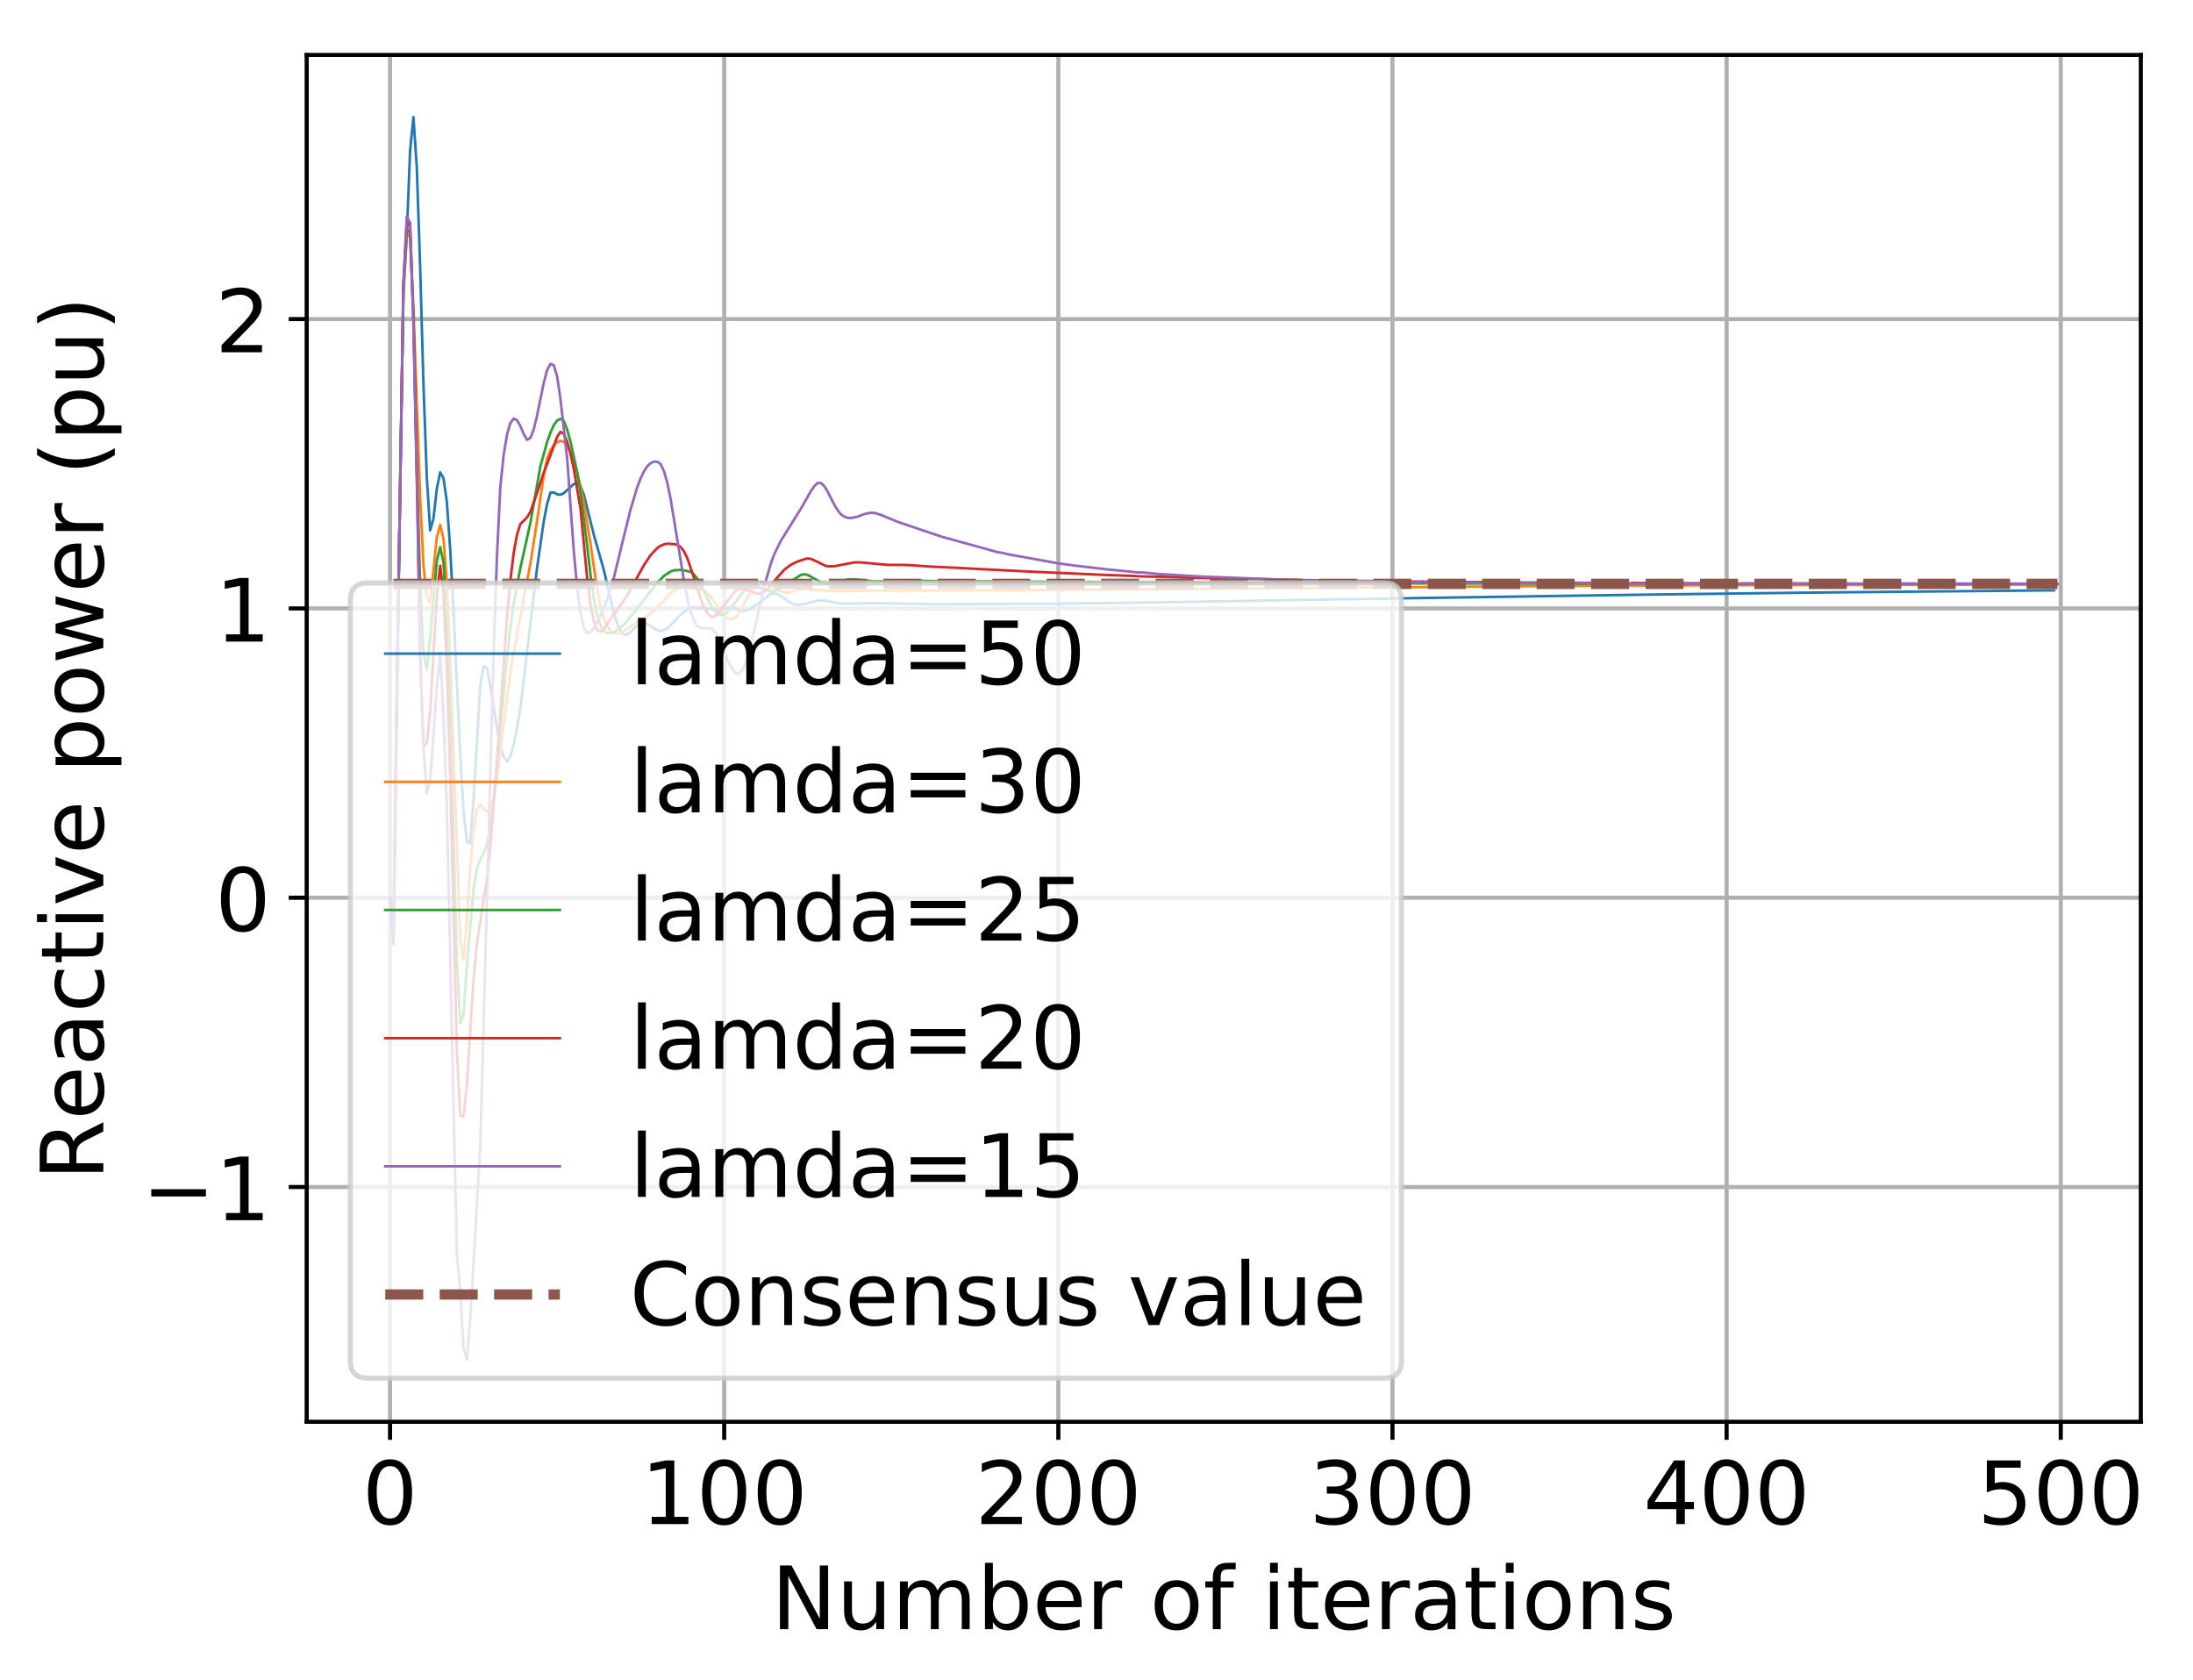 <?xml version="1.0" encoding="utf-8" standalone="no"?>
<!DOCTYPE svg PUBLIC "-//W3C//DTD SVG 1.1//EN"
  "http://www.w3.org/Graphics/SVG/1.1/DTD/svg11.dtd">
<!-- Created with matplotlib (http://matplotlib.org/) -->
<svg height="327pt" version="1.1" viewBox="0 0 427 327" width="427pt" xmlns="http://www.w3.org/2000/svg" xmlns:xlink="http://www.w3.org/1999/xlink">
 <defs>
  <style type="text/css">
*{stroke-linecap:butt;stroke-linejoin:round;}
  </style>
 </defs>
 <g id="figure_1">
  <g id="patch_1">
   <path d="M 0 327.918 
L 427.535 327.918 
L 427.535 0 
L 0 0 
z
" style="fill:#ffffff;"/>
  </g>
  <g id="axes_1">
   <g id="patch_2">
    <path d="M 59.715 276.812 
L 416.835 276.812 
L 416.835 10.7 
L 59.715 10.7 
z
" style="fill:#ffffff;"/>
   </g>
   <g id="matplotlib.axis_1">
    <g id="xtick_1">
     <g id="line2d_1">
      <path clip-path="url(#p650841ec9b)" d="M 75.947 276.812 
L 75.947 10.7 
" style="fill:none;stroke:#b0b0b0;stroke-linecap:square;stroke-width:0.8;"/>
     </g>
     <g id="line2d_2">
      <defs>
       <path d="M 0 0 
L 0 3.5 
" id="mddd99323f9" style="stroke:#000000;stroke-width:0.8;"/>
      </defs>
      <g>
       <use style="stroke:#000000;stroke-width:0.8;" x="75.947" xlink:href="#mddd99323f9" y="276.812"/>
      </g>
     </g>
     <g id="text_1">
      <!-- 0 -->
      <defs>
       <path d="M 31.781 66.406 
Q 24.172 66.406 20.328 58.906 
Q 16.5 51.422 16.5 36.375 
Q 16.5 21.391 20.328 13.891 
Q 24.172 6.391 31.781 6.391 
Q 39.453 6.391 43.281 13.891 
Q 47.125 21.391 47.125 36.375 
Q 47.125 51.422 43.281 58.906 
Q 39.453 66.406 31.781 66.406 
z
M 31.781 74.219 
Q 44.047 74.219 50.516 64.516 
Q 56.984 54.828 56.984 36.375 
Q 56.984 17.969 50.516 8.266 
Q 44.047 -1.422 31.781 -1.422 
Q 19.531 -1.422 13.062 8.266 
Q 6.594 17.969 6.594 36.375 
Q 6.594 54.828 13.062 64.516 
Q 19.531 74.219 31.781 74.219 
z
" id="DejaVuSans-30"/>
      </defs>
      <g transform="translate(70.539 296.729)scale(0.17 -0.17)">
       <use xlink:href="#DejaVuSans-30"/>
      </g>
     </g>
    </g>
    <g id="xtick_2">
     <g id="line2d_3">
      <path clip-path="url(#p650841ec9b)" d="M 141.008 276.812 
L 141.008 10.7 
" style="fill:none;stroke:#b0b0b0;stroke-linecap:square;stroke-width:0.8;"/>
     </g>
     <g id="line2d_4">
      <g>
       <use style="stroke:#000000;stroke-width:0.8;" x="141.008" xlink:href="#mddd99323f9" y="276.812"/>
      </g>
     </g>
     <g id="text_2">
      <!-- 100 -->
      <defs>
       <path d="M 12.406 8.297 
L 28.516 8.297 
L 28.516 63.922 
L 10.984 60.406 
L 10.984 69.391 
L 28.422 72.906 
L 38.281 72.906 
L 38.281 8.297 
L 54.391 8.297 
L 54.391 0 
L 12.406 0 
z
" id="DejaVuSans-31"/>
      </defs>
      <g transform="translate(124.784 296.729)scale(0.17 -0.17)">
       <use xlink:href="#DejaVuSans-31"/>
       <use x="63.623" xlink:href="#DejaVuSans-30"/>
       <use x="127.246" xlink:href="#DejaVuSans-30"/>
      </g>
     </g>
    </g>
    <g id="xtick_3">
     <g id="line2d_5">
      <path clip-path="url(#p650841ec9b)" d="M 206.069 276.812 
L 206.069 10.7 
" style="fill:none;stroke:#b0b0b0;stroke-linecap:square;stroke-width:0.8;"/>
     </g>
     <g id="line2d_6">
      <g>
       <use style="stroke:#000000;stroke-width:0.8;" x="206.069" xlink:href="#mddd99323f9" y="276.812"/>
      </g>
     </g>
     <g id="text_3">
      <!-- 200 -->
      <defs>
       <path d="M 19.188 8.297 
L 53.609 8.297 
L 53.609 0 
L 7.328 0 
L 7.328 8.297 
Q 12.938 14.109 22.625 23.891 
Q 32.328 33.688 34.812 36.531 
Q 39.547 41.844 41.422 45.531 
Q 43.312 49.219 43.312 52.781 
Q 43.312 58.594 39.234 62.25 
Q 35.156 65.922 28.609 65.922 
Q 23.969 65.922 18.812 64.312 
Q 13.672 62.703 7.812 59.422 
L 7.812 69.391 
Q 13.766 71.781 18.938 73 
Q 24.125 74.219 28.422 74.219 
Q 39.75 74.219 46.484 68.547 
Q 53.219 62.891 53.219 53.422 
Q 53.219 48.922 51.531 44.891 
Q 49.859 40.875 45.406 35.406 
Q 44.188 33.984 37.641 27.219 
Q 31.109 20.453 19.188 8.297 
z
" id="DejaVuSans-32"/>
      </defs>
      <g transform="translate(189.845 296.729)scale(0.17 -0.17)">
       <use xlink:href="#DejaVuSans-32"/>
       <use x="63.623" xlink:href="#DejaVuSans-30"/>
       <use x="127.246" xlink:href="#DejaVuSans-30"/>
      </g>
     </g>
    </g>
    <g id="xtick_4">
     <g id="line2d_7">
      <path clip-path="url(#p650841ec9b)" d="M 271.13 276.812 
L 271.13 10.7 
" style="fill:none;stroke:#b0b0b0;stroke-linecap:square;stroke-width:0.8;"/>
     </g>
     <g id="line2d_8">
      <g>
       <use style="stroke:#000000;stroke-width:0.8;" x="271.13" xlink:href="#mddd99323f9" y="276.812"/>
      </g>
     </g>
     <g id="text_4">
      <!-- 300 -->
      <defs>
       <path d="M 40.578 39.312 
Q 47.656 37.797 51.625 33 
Q 55.609 28.219 55.609 21.188 
Q 55.609 10.406 48.188 4.484 
Q 40.766 -1.422 27.094 -1.422 
Q 22.516 -1.422 17.656 -0.516 
Q 12.797 0.391 7.625 2.203 
L 7.625 11.719 
Q 11.719 9.328 16.594 8.109 
Q 21.484 6.891 26.812 6.891 
Q 36.078 6.891 40.938 10.547 
Q 45.797 14.203 45.797 21.188 
Q 45.797 27.641 41.281 31.266 
Q 36.766 34.906 28.719 34.906 
L 20.219 34.906 
L 20.219 43.016 
L 29.109 43.016 
Q 36.375 43.016 40.234 45.922 
Q 44.094 48.828 44.094 54.297 
Q 44.094 59.906 40.109 62.906 
Q 36.141 65.922 28.719 65.922 
Q 24.656 65.922 20.016 65.031 
Q 15.375 64.156 9.812 62.312 
L 9.812 71.094 
Q 15.438 72.656 20.344 73.438 
Q 25.25 74.219 29.594 74.219 
Q 40.828 74.219 47.359 69.109 
Q 53.906 64.016 53.906 55.328 
Q 53.906 49.266 50.438 45.094 
Q 46.969 40.922 40.578 39.312 
z
" id="DejaVuSans-33"/>
      </defs>
      <g transform="translate(254.906 296.729)scale(0.17 -0.17)">
       <use xlink:href="#DejaVuSans-33"/>
       <use x="63.623" xlink:href="#DejaVuSans-30"/>
       <use x="127.246" xlink:href="#DejaVuSans-30"/>
      </g>
     </g>
    </g>
    <g id="xtick_5">
     <g id="line2d_9">
      <path clip-path="url(#p650841ec9b)" d="M 336.191 276.812 
L 336.191 10.7 
" style="fill:none;stroke:#b0b0b0;stroke-linecap:square;stroke-width:0.8;"/>
     </g>
     <g id="line2d_10">
      <g>
       <use style="stroke:#000000;stroke-width:0.8;" x="336.191" xlink:href="#mddd99323f9" y="276.812"/>
      </g>
     </g>
     <g id="text_5">
      <!-- 400 -->
      <defs>
       <path d="M 37.797 64.312 
L 12.891 25.391 
L 37.797 25.391 
z
M 35.203 72.906 
L 47.609 72.906 
L 47.609 25.391 
L 58.016 25.391 
L 58.016 17.188 
L 47.609 17.188 
L 47.609 0 
L 37.797 0 
L 37.797 17.188 
L 4.891 17.188 
L 4.891 26.703 
z
" id="DejaVuSans-34"/>
      </defs>
      <g transform="translate(319.967 296.729)scale(0.17 -0.17)">
       <use xlink:href="#DejaVuSans-34"/>
       <use x="63.623" xlink:href="#DejaVuSans-30"/>
       <use x="127.246" xlink:href="#DejaVuSans-30"/>
      </g>
     </g>
    </g>
    <g id="xtick_6">
     <g id="line2d_11">
      <path clip-path="url(#p650841ec9b)" d="M 401.252 276.812 
L 401.252 10.7 
" style="fill:none;stroke:#b0b0b0;stroke-linecap:square;stroke-width:0.8;"/>
     </g>
     <g id="line2d_12">
      <g>
       <use style="stroke:#000000;stroke-width:0.8;" x="401.252" xlink:href="#mddd99323f9" y="276.812"/>
      </g>
     </g>
     <g id="text_6">
      <!-- 500 -->
      <defs>
       <path d="M 10.797 72.906 
L 49.516 72.906 
L 49.516 64.594 
L 19.828 64.594 
L 19.828 46.734 
Q 21.969 47.469 24.109 47.828 
Q 26.266 48.188 28.422 48.188 
Q 40.625 48.188 47.75 41.5 
Q 54.891 34.812 54.891 23.391 
Q 54.891 11.625 47.562 5.094 
Q 40.234 -1.422 26.906 -1.422 
Q 22.312 -1.422 17.547 -0.641 
Q 12.797 0.141 7.719 1.703 
L 7.719 11.625 
Q 12.109 9.234 16.797 8.062 
Q 21.484 6.891 26.703 6.891 
Q 35.156 6.891 40.078 11.328 
Q 45.016 15.766 45.016 23.391 
Q 45.016 31 40.078 35.438 
Q 35.156 39.891 26.703 39.891 
Q 22.75 39.891 18.812 39.016 
Q 14.891 38.141 10.797 36.281 
z
" id="DejaVuSans-35"/>
      </defs>
      <g transform="translate(385.028 296.729)scale(0.17 -0.17)">
       <use xlink:href="#DejaVuSans-35"/>
       <use x="63.623" xlink:href="#DejaVuSans-30"/>
       <use x="127.246" xlink:href="#DejaVuSans-30"/>
      </g>
     </g>
    </g>
    <g id="text_7">
     <!-- Number of iterations -->
     <defs>
      <path d="M 9.812 72.906 
L 23.094 72.906 
L 55.422 11.922 
L 55.422 72.906 
L 64.984 72.906 
L 64.984 0 
L 51.703 0 
L 19.391 60.984 
L 19.391 0 
L 9.812 0 
z
" id="DejaVuSans-4e"/>
      <path d="M 8.5 21.578 
L 8.5 54.688 
L 17.484 54.688 
L 17.484 21.922 
Q 17.484 14.156 20.5 10.266 
Q 23.531 6.391 29.594 6.391 
Q 36.859 6.391 41.078 11.031 
Q 45.312 15.672 45.312 23.688 
L 45.312 54.688 
L 54.297 54.688 
L 54.297 0 
L 45.312 0 
L 45.312 8.406 
Q 42.047 3.422 37.719 1 
Q 33.406 -1.422 27.688 -1.422 
Q 18.266 -1.422 13.375 4.438 
Q 8.5 10.297 8.5 21.578 
z
M 31.109 56 
z
" id="DejaVuSans-75"/>
      <path d="M 52 44.188 
Q 55.375 50.25 60.062 53.125 
Q 64.75 56 71.094 56 
Q 79.641 56 84.281 50.016 
Q 88.922 44.047 88.922 33.016 
L 88.922 0 
L 79.891 0 
L 79.891 32.719 
Q 79.891 40.578 77.094 44.375 
Q 74.312 48.188 68.609 48.188 
Q 61.625 48.188 57.562 43.547 
Q 53.516 38.922 53.516 30.906 
L 53.516 0 
L 44.484 0 
L 44.484 32.719 
Q 44.484 40.625 41.703 44.406 
Q 38.922 48.188 33.109 48.188 
Q 26.219 48.188 22.156 43.531 
Q 18.109 38.875 18.109 30.906 
L 18.109 0 
L 9.078 0 
L 9.078 54.688 
L 18.109 54.688 
L 18.109 46.188 
Q 21.188 51.219 25.484 53.609 
Q 29.781 56 35.688 56 
Q 41.656 56 45.828 52.969 
Q 50 49.953 52 44.188 
z
" id="DejaVuSans-6d"/>
      <path d="M 48.688 27.297 
Q 48.688 37.203 44.609 42.844 
Q 40.531 48.484 33.406 48.484 
Q 26.266 48.484 22.188 42.844 
Q 18.109 37.203 18.109 27.297 
Q 18.109 17.391 22.188 11.75 
Q 26.266 6.109 33.406 6.109 
Q 40.531 6.109 44.609 11.75 
Q 48.688 17.391 48.688 27.297 
z
M 18.109 46.391 
Q 20.953 51.266 25.266 53.625 
Q 29.594 56 35.594 56 
Q 45.562 56 51.781 48.094 
Q 58.016 40.188 58.016 27.297 
Q 58.016 14.406 51.781 6.484 
Q 45.562 -1.422 35.594 -1.422 
Q 29.594 -1.422 25.266 0.953 
Q 20.953 3.328 18.109 8.203 
L 18.109 0 
L 9.078 0 
L 9.078 75.984 
L 18.109 75.984 
z
" id="DejaVuSans-62"/>
      <path d="M 56.203 29.594 
L 56.203 25.203 
L 14.891 25.203 
Q 15.484 15.922 20.484 11.062 
Q 25.484 6.203 34.422 6.203 
Q 39.594 6.203 44.453 7.469 
Q 49.312 8.734 54.109 11.281 
L 54.109 2.781 
Q 49.266 0.734 44.188 -0.344 
Q 39.109 -1.422 33.891 -1.422 
Q 20.797 -1.422 13.156 6.188 
Q 5.516 13.812 5.516 26.812 
Q 5.516 40.234 12.766 48.109 
Q 20.016 56 32.328 56 
Q 43.359 56 49.781 48.891 
Q 56.203 41.797 56.203 29.594 
z
M 47.219 32.234 
Q 47.125 39.594 43.094 43.984 
Q 39.062 48.391 32.422 48.391 
Q 24.906 48.391 20.391 44.141 
Q 15.875 39.891 15.188 32.172 
z
" id="DejaVuSans-65"/>
      <path d="M 41.109 46.297 
Q 39.594 47.172 37.812 47.578 
Q 36.031 48 33.891 48 
Q 26.266 48 22.188 43.047 
Q 18.109 38.094 18.109 28.812 
L 18.109 0 
L 9.078 0 
L 9.078 54.688 
L 18.109 54.688 
L 18.109 46.188 
Q 20.953 51.172 25.484 53.578 
Q 30.031 56 36.531 56 
Q 37.453 56 38.578 55.875 
Q 39.703 55.766 41.062 55.516 
z
" id="DejaVuSans-72"/>
      <path id="DejaVuSans-20"/>
      <path d="M 30.609 48.391 
Q 23.391 48.391 19.188 42.75 
Q 14.984 37.109 14.984 27.297 
Q 14.984 17.484 19.156 11.844 
Q 23.344 6.203 30.609 6.203 
Q 37.797 6.203 41.984 11.859 
Q 46.188 17.531 46.188 27.297 
Q 46.188 37.016 41.984 42.703 
Q 37.797 48.391 30.609 48.391 
z
M 30.609 56 
Q 42.328 56 49.016 48.375 
Q 55.719 40.766 55.719 27.297 
Q 55.719 13.875 49.016 6.219 
Q 42.328 -1.422 30.609 -1.422 
Q 18.844 -1.422 12.172 6.219 
Q 5.516 13.875 5.516 27.297 
Q 5.516 40.766 12.172 48.375 
Q 18.844 56 30.609 56 
z
" id="DejaVuSans-6f"/>
      <path d="M 37.109 75.984 
L 37.109 68.5 
L 28.516 68.5 
Q 23.688 68.5 21.797 66.547 
Q 19.922 64.594 19.922 59.516 
L 19.922 54.688 
L 34.719 54.688 
L 34.719 47.703 
L 19.922 47.703 
L 19.922 0 
L 10.891 0 
L 10.891 47.703 
L 2.297 47.703 
L 2.297 54.688 
L 10.891 54.688 
L 10.891 58.5 
Q 10.891 67.625 15.141 71.797 
Q 19.391 75.984 28.609 75.984 
z
" id="DejaVuSans-66"/>
      <path d="M 9.422 54.688 
L 18.406 54.688 
L 18.406 0 
L 9.422 0 
z
M 9.422 75.984 
L 18.406 75.984 
L 18.406 64.594 
L 9.422 64.594 
z
" id="DejaVuSans-69"/>
      <path d="M 18.312 70.219 
L 18.312 54.688 
L 36.812 54.688 
L 36.812 47.703 
L 18.312 47.703 
L 18.312 18.016 
Q 18.312 11.328 20.141 9.422 
Q 21.969 7.516 27.594 7.516 
L 36.812 7.516 
L 36.812 0 
L 27.594 0 
Q 17.188 0 13.234 3.875 
Q 9.281 7.766 9.281 18.016 
L 9.281 47.703 
L 2.688 47.703 
L 2.688 54.688 
L 9.281 54.688 
L 9.281 70.219 
z
" id="DejaVuSans-74"/>
      <path d="M 34.281 27.484 
Q 23.391 27.484 19.188 25 
Q 14.984 22.516 14.984 16.5 
Q 14.984 11.719 18.141 8.906 
Q 21.297 6.109 26.703 6.109 
Q 34.188 6.109 38.703 11.406 
Q 43.219 16.703 43.219 25.484 
L 43.219 27.484 
z
M 52.203 31.203 
L 52.203 0 
L 43.219 0 
L 43.219 8.297 
Q 40.141 3.328 35.547 0.953 
Q 30.953 -1.422 24.312 -1.422 
Q 15.922 -1.422 10.953 3.297 
Q 6 8.016 6 15.922 
Q 6 25.141 12.172 29.828 
Q 18.359 34.516 30.609 34.516 
L 43.219 34.516 
L 43.219 35.406 
Q 43.219 41.609 39.141 45 
Q 35.062 48.391 27.688 48.391 
Q 23 48.391 18.547 47.266 
Q 14.109 46.141 10.016 43.891 
L 10.016 52.203 
Q 14.938 54.109 19.578 55.047 
Q 24.219 56 28.609 56 
Q 40.484 56 46.344 49.844 
Q 52.203 43.703 52.203 31.203 
z
" id="DejaVuSans-61"/>
      <path d="M 54.891 33.016 
L 54.891 0 
L 45.906 0 
L 45.906 32.719 
Q 45.906 40.484 42.875 44.328 
Q 39.844 48.188 33.797 48.188 
Q 26.516 48.188 22.312 43.547 
Q 18.109 38.922 18.109 30.906 
L 18.109 0 
L 9.078 0 
L 9.078 54.688 
L 18.109 54.688 
L 18.109 46.188 
Q 21.344 51.125 25.703 53.562 
Q 30.078 56 35.797 56 
Q 45.219 56 50.047 50.172 
Q 54.891 44.344 54.891 33.016 
z
" id="DejaVuSans-6e"/>
      <path d="M 44.281 53.078 
L 44.281 44.578 
Q 40.484 46.531 36.375 47.5 
Q 32.281 48.484 27.875 48.484 
Q 21.188 48.484 17.844 46.438 
Q 14.5 44.391 14.5 40.281 
Q 14.5 37.156 16.891 35.375 
Q 19.281 33.594 26.516 31.984 
L 29.594 31.297 
Q 39.156 29.25 43.188 25.516 
Q 47.219 21.781 47.219 15.094 
Q 47.219 7.469 41.188 3.016 
Q 35.156 -1.422 24.609 -1.422 
Q 20.219 -1.422 15.453 -0.562 
Q 10.688 0.297 5.422 2 
L 5.422 11.281 
Q 10.406 8.688 15.234 7.391 
Q 20.062 6.109 24.812 6.109 
Q 31.156 6.109 34.562 8.281 
Q 37.984 10.453 37.984 14.406 
Q 37.984 18.062 35.516 20.016 
Q 33.062 21.969 24.703 23.781 
L 21.578 24.516 
Q 13.234 26.266 9.516 29.906 
Q 5.812 33.547 5.812 39.891 
Q 5.812 47.609 11.281 51.797 
Q 16.75 56 26.812 56 
Q 31.781 56 36.172 55.266 
Q 40.578 54.547 44.281 53.078 
z
" id="DejaVuSans-73"/>
     </defs>
     <g transform="translate(150.196 317.182)scale(0.17 -0.17)">
      <use xlink:href="#DejaVuSans-4e"/>
      <use x="74.805" xlink:href="#DejaVuSans-75"/>
      <use x="138.184" xlink:href="#DejaVuSans-6d"/>
      <use x="235.596" xlink:href="#DejaVuSans-62"/>
      <use x="299.072" xlink:href="#DejaVuSans-65"/>
      <use x="360.596" xlink:href="#DejaVuSans-72"/>
      <use x="401.709" xlink:href="#DejaVuSans-20"/>
      <use x="433.496" xlink:href="#DejaVuSans-6f"/>
      <use x="494.678" xlink:href="#DejaVuSans-66"/>
      <use x="529.883" xlink:href="#DejaVuSans-20"/>
      <use x="561.67" xlink:href="#DejaVuSans-69"/>
      <use x="589.453" xlink:href="#DejaVuSans-74"/>
      <use x="628.662" xlink:href="#DejaVuSans-65"/>
      <use x="690.186" xlink:href="#DejaVuSans-72"/>
      <use x="731.299" xlink:href="#DejaVuSans-61"/>
      <use x="792.578" xlink:href="#DejaVuSans-74"/>
      <use x="831.787" xlink:href="#DejaVuSans-69"/>
      <use x="859.57" xlink:href="#DejaVuSans-6f"/>
      <use x="920.752" xlink:href="#DejaVuSans-6e"/>
      <use x="984.131" xlink:href="#DejaVuSans-73"/>
     </g>
    </g>
   </g>
   <g id="matplotlib.axis_2">
    <g id="ytick_1">
     <g id="line2d_13">
      <path clip-path="url(#p650841ec9b)" d="M 59.715 231.106 
L 416.835 231.106 
" style="fill:none;stroke:#b0b0b0;stroke-linecap:square;stroke-width:0.8;"/>
     </g>
     <g id="line2d_14">
      <defs>
       <path d="M 0 0 
L -3.5 0 
" id="mc4a42a3673" style="stroke:#000000;stroke-width:0.8;"/>
      </defs>
      <g>
       <use style="stroke:#000000;stroke-width:0.8;" x="59.715" xlink:href="#mc4a42a3673" y="231.106"/>
      </g>
     </g>
     <g id="text_8">
      <!-- −1 -->
      <defs>
       <path d="M 10.594 35.5 
L 73.188 35.5 
L 73.188 27.203 
L 10.594 27.203 
z
" id="DejaVuSans-2212"/>
      </defs>
      <g transform="translate(27.653 237.565)scale(0.17 -0.17)">
       <use xlink:href="#DejaVuSans-2212"/>
       <use x="83.789" xlink:href="#DejaVuSans-31"/>
      </g>
     </g>
    </g>
    <g id="ytick_2">
     <g id="line2d_15">
      <path clip-path="url(#p650841ec9b)" d="M 59.715 174.78 
L 416.835 174.78 
" style="fill:none;stroke:#b0b0b0;stroke-linecap:square;stroke-width:0.8;"/>
     </g>
     <g id="line2d_16">
      <g>
       <use style="stroke:#000000;stroke-width:0.8;" x="59.715" xlink:href="#mc4a42a3673" y="174.78"/>
      </g>
     </g>
     <g id="text_9">
      <!-- 0 -->
      <g transform="translate(41.898 181.239)scale(0.17 -0.17)">
       <use xlink:href="#DejaVuSans-30"/>
      </g>
     </g>
    </g>
    <g id="ytick_3">
     <g id="line2d_17">
      <path clip-path="url(#p650841ec9b)" d="M 59.715 118.454 
L 416.835 118.454 
" style="fill:none;stroke:#b0b0b0;stroke-linecap:square;stroke-width:0.8;"/>
     </g>
     <g id="line2d_18">
      <g>
       <use style="stroke:#000000;stroke-width:0.8;" x="59.715" xlink:href="#mc4a42a3673" y="118.454"/>
      </g>
     </g>
     <g id="text_10">
      <!-- 1 -->
      <g transform="translate(41.898 124.913)scale(0.17 -0.17)">
       <use xlink:href="#DejaVuSans-31"/>
      </g>
     </g>
    </g>
    <g id="ytick_4">
     <g id="line2d_19">
      <path clip-path="url(#p650841ec9b)" d="M 59.715 62.128 
L 416.835 62.128 
" style="fill:none;stroke:#b0b0b0;stroke-linecap:square;stroke-width:0.8;"/>
     </g>
     <g id="line2d_20">
      <g>
       <use style="stroke:#000000;stroke-width:0.8;" x="59.715" xlink:href="#mc4a42a3673" y="62.128"/>
      </g>
     </g>
     <g id="text_11">
      <!-- 2 -->
      <g transform="translate(41.898 68.587)scale(0.17 -0.17)">
       <use xlink:href="#DejaVuSans-32"/>
      </g>
     </g>
    </g>
    <g id="text_12">
     <!-- Reactive power (pu) -->
     <defs>
      <path d="M 44.391 34.188 
Q 47.562 33.109 50.562 29.594 
Q 53.562 26.078 56.594 19.922 
L 66.609 0 
L 56 0 
L 46.688 18.703 
Q 43.062 26.031 39.672 28.422 
Q 36.281 30.812 30.422 30.812 
L 19.672 30.812 
L 19.672 0 
L 9.812 0 
L 9.812 72.906 
L 32.078 72.906 
Q 44.578 72.906 50.734 67.672 
Q 56.891 62.453 56.891 51.906 
Q 56.891 45.016 53.688 40.469 
Q 50.484 35.938 44.391 34.188 
z
M 19.672 64.797 
L 19.672 38.922 
L 32.078 38.922 
Q 39.203 38.922 42.844 42.219 
Q 46.484 45.516 46.484 51.906 
Q 46.484 58.297 42.844 61.547 
Q 39.203 64.797 32.078 64.797 
z
" id="DejaVuSans-52"/>
      <path d="M 48.781 52.594 
L 48.781 44.188 
Q 44.969 46.297 41.141 47.344 
Q 37.312 48.391 33.406 48.391 
Q 24.656 48.391 19.812 42.844 
Q 14.984 37.312 14.984 27.297 
Q 14.984 17.281 19.812 11.734 
Q 24.656 6.203 33.406 6.203 
Q 37.312 6.203 41.141 7.25 
Q 44.969 8.297 48.781 10.406 
L 48.781 2.094 
Q 45.016 0.344 40.984 -0.531 
Q 36.969 -1.422 32.422 -1.422 
Q 20.062 -1.422 12.781 6.344 
Q 5.516 14.109 5.516 27.297 
Q 5.516 40.672 12.859 48.328 
Q 20.219 56 33.016 56 
Q 37.156 56 41.109 55.141 
Q 45.062 54.297 48.781 52.594 
z
" id="DejaVuSans-63"/>
      <path d="M 2.984 54.688 
L 12.5 54.688 
L 29.594 8.797 
L 46.688 54.688 
L 56.203 54.688 
L 35.688 0 
L 23.484 0 
z
" id="DejaVuSans-76"/>
      <path d="M 18.109 8.203 
L 18.109 -20.797 
L 9.078 -20.797 
L 9.078 54.688 
L 18.109 54.688 
L 18.109 46.391 
Q 20.953 51.266 25.266 53.625 
Q 29.594 56 35.594 56 
Q 45.562 56 51.781 48.094 
Q 58.016 40.188 58.016 27.297 
Q 58.016 14.406 51.781 6.484 
Q 45.562 -1.422 35.594 -1.422 
Q 29.594 -1.422 25.266 0.953 
Q 20.953 3.328 18.109 8.203 
z
M 48.688 27.297 
Q 48.688 37.203 44.609 42.844 
Q 40.531 48.484 33.406 48.484 
Q 26.266 48.484 22.188 42.844 
Q 18.109 37.203 18.109 27.297 
Q 18.109 17.391 22.188 11.75 
Q 26.266 6.109 33.406 6.109 
Q 40.531 6.109 44.609 11.75 
Q 48.688 17.391 48.688 27.297 
z
" id="DejaVuSans-70"/>
      <path d="M 4.203 54.688 
L 13.188 54.688 
L 24.422 12.016 
L 35.594 54.688 
L 46.188 54.688 
L 57.422 12.016 
L 68.609 54.688 
L 77.594 54.688 
L 63.281 0 
L 52.688 0 
L 40.922 44.828 
L 29.109 0 
L 18.5 0 
z
" id="DejaVuSans-77"/>
      <path d="M 31 75.875 
Q 24.469 64.656 21.281 53.656 
Q 18.109 42.672 18.109 31.391 
Q 18.109 20.125 21.312 9.062 
Q 24.516 -2 31 -13.188 
L 23.188 -13.188 
Q 15.875 -1.703 12.234 9.375 
Q 8.594 20.453 8.594 31.391 
Q 8.594 42.281 12.203 53.312 
Q 15.828 64.359 23.188 75.875 
z
" id="DejaVuSans-28"/>
      <path d="M 8.016 75.875 
L 15.828 75.875 
Q 23.141 64.359 26.781 53.312 
Q 30.422 42.281 30.422 31.391 
Q 30.422 20.453 26.781 9.375 
Q 23.141 -1.703 15.828 -13.188 
L 8.016 -13.188 
Q 14.5 -2 17.703 9.062 
Q 20.906 20.125 20.906 31.391 
Q 20.906 42.672 17.703 53.656 
Q 14.5 64.656 8.016 75.875 
z
" id="DejaVuSans-29"/>
     </defs>
     <g transform="translate(20.117 229.816)rotate(-90)scale(0.17 -0.17)">
      <use xlink:href="#DejaVuSans-52"/>
      <use x="69.42" xlink:href="#DejaVuSans-65"/>
      <use x="130.943" xlink:href="#DejaVuSans-61"/>
      <use x="192.223" xlink:href="#DejaVuSans-63"/>
      <use x="247.203" xlink:href="#DejaVuSans-74"/>
      <use x="286.412" xlink:href="#DejaVuSans-69"/>
      <use x="314.195" xlink:href="#DejaVuSans-76"/>
      <use x="373.375" xlink:href="#DejaVuSans-65"/>
      <use x="434.898" xlink:href="#DejaVuSans-20"/>
      <use x="466.686" xlink:href="#DejaVuSans-70"/>
      <use x="530.162" xlink:href="#DejaVuSans-6f"/>
      <use x="591.344" xlink:href="#DejaVuSans-77"/>
      <use x="673.131" xlink:href="#DejaVuSans-65"/>
      <use x="734.654" xlink:href="#DejaVuSans-72"/>
      <use x="775.768" xlink:href="#DejaVuSans-20"/>
      <use x="807.555" xlink:href="#DejaVuSans-28"/>
      <use x="846.568" xlink:href="#DejaVuSans-70"/>
      <use x="910.045" xlink:href="#DejaVuSans-75"/>
      <use x="973.424" xlink:href="#DejaVuSans-29"/>
     </g>
    </g>
   </g>
   <g id="line2d_21">
    <path clip-path="url(#p650841ec9b)" d="M 75.947 174.78 
L 76.598 183.776 
L 77.899 95.564 
L 78.55 57.149 
L 79.2 45.833 
L 79.851 29.319 
L 80.502 22.796 
L 81.152 32.563 
L 81.803 51.748 
L 82.453 74.869 
L 83.104 92.95 
L 83.755 103.258 
L 84.405 100.943 
L 85.056 95.107 
L 85.706 91.97 
L 86.357 93.113 
L 87.008 97.698 
L 87.658 106.924 
L 88.309 118.995 
L 89.61 147.034 
L 90.261 157.933 
L 90.911 163.881 
L 91.562 164.18 
L 92.213 155.455 
L 93.514 133.477 
L 94.164 129.731 
L 94.815 130.041 
L 95.466 133.567 
L 96.767 141.7 
L 97.417 145.17 
L 98.068 147.333 
L 98.719 148.307 
L 99.369 147.209 
L 100.02 144.967 
L 100.67 141.779 
L 101.321 137.769 
L 103.273 121.428 
L 104.574 110.541 
L 105.875 101.5 
L 106.526 98.109 
L 107.177 95.913 
L 107.827 95.845 
L 108.478 96.234 
L 109.128 96.324 
L 109.779 96.008 
L 111.731 94.223 
L 112.381 94.15 
L 113.032 94.679 
L 113.683 96.313 
L 115.634 104.164 
L 117.586 111.031 
L 119.538 119.361 
L 120.189 121.496 
L 120.839 122.904 
L 121.49 123.541 
L 122.141 123.507 
L 122.791 123.028 
L 124.092 121.738 
L 124.743 121.355 
L 125.394 121.282 
L 126.044 121.502 
L 127.996 122.696 
L 128.647 122.831 
L 129.297 122.701 
L 129.948 122.313 
L 131.249 121.045 
L 132.55 119.637 
L 133.852 118.635 
L 134.502 118.359 
L 135.153 118.223 
L 136.454 118.28 
L 139.056 118.635 
L 140.358 118.556 
L 142.31 118.263 
L 142.96 118.398 
L 144.261 119.08 
L 145.563 118.787 
L 146.864 118.054 
L 148.816 116.562 
L 150.117 115.604 
L 150.767 115.509 
L 151.418 115.666 
L 152.719 116.517 
L 154.02 117.39 
L 154.671 117.649 
L 155.322 117.767 
L 156.623 117.626 
L 159.225 116.917 
L 160.527 116.9 
L 162.478 117.277 
L 163.78 117.519 
L 166.382 117.525 
L 168.985 117.401 
L 181.997 117.638 
L 206.069 117.531 
L 227.539 117.243 
L 239.25 117.046 
L 252.263 116.827 
L 263.323 116.641 
L 277.636 116.41 
L 321.227 115.762 
L 329.685 115.655 
L 349.854 115.407 
L 360.264 115.3 
L 399.951 114.934 
L 399.951 114.934 
" style="fill:none;stroke:#1f77b4;stroke-linecap:square;stroke-width:0.5;"/>
   </g>
   <g id="line2d_22">
    <path clip-path="url(#p650841ec9b)" d="M 76.598 183.776 
L 77.248 135.803 
L 77.899 95.98 
L 78.55 56.118 
L 79.2 45.332 
L 79.851 46.278 
L 80.502 60.067 
L 81.803 96.882 
L 82.453 110.039 
L 83.104 116.213 
L 83.755 117.356 
L 85.056 104.559 
L 85.706 102.187 
L 86.357 104.97 
L 87.008 113.599 
L 87.658 127.883 
L 89.61 182.863 
L 90.261 186.795 
L 90.911 179.14 
L 91.562 169.001 
L 92.213 161.578 
L 92.863 157.494 
L 93.514 156.666 
L 94.815 158.108 
L 95.466 157.595 
L 96.116 155.449 
L 96.767 151.737 
L 98.068 141.238 
L 99.369 130.942 
L 100.67 123.496 
L 103.273 109.707 
L 104.574 101.376 
L 105.875 92.511 
L 106.526 89.244 
L 107.177 87.655 
L 107.827 86.692 
L 108.478 86.084 
L 109.128 85.836 
L 109.779 85.999 
L 110.43 86.602 
L 111.08 88.021 
L 112.381 92.094 
L 113.032 94.651 
L 113.683 97.822 
L 114.984 105.933 
L 116.285 114.742 
L 116.936 118.038 
L 117.586 120.431 
L 118.237 121.992 
L 118.888 122.898 
L 119.538 123.321 
L 120.189 123.394 
L 120.839 123.214 
L 121.49 122.882 
L 124.743 120.645 
L 126.044 119.919 
L 127.345 118.916 
L 128.647 117.536 
L 130.599 115.418 
L 131.9 114.528 
L 132.55 114.303 
L 133.201 114.219 
L 134.502 114.354 
L 137.105 114.985 
L 137.755 115.492 
L 138.406 116.224 
L 141.008 119.806 
L 141.659 120.324 
L 142.31 120.527 
L 142.96 120.409 
L 143.611 119.84 
L 146.864 113.96 
L 147.514 113.464 
L 148.165 113.267 
L 148.816 113.351 
L 149.466 113.622 
L 152.069 115.148 
L 152.719 115.328 
L 153.37 115.379 
L 154.02 115.289 
L 155.322 114.838 
L 156.623 114.669 
L 158.575 114.844 
L 161.177 115.035 
L 195.66 114.928 
L 308.215 114.055 
L 312.769 114.033 
L 334.24 113.954 
L 342.697 113.92 
L 357.662 113.898 
L 400.602 113.802 
L 400.602 113.802 
" style="fill:none;stroke:#ff7f0e;stroke-linecap:square;stroke-width:0.5;"/>
   </g>
   <g id="line2d_23">
    <path clip-path="url(#p650841ec9b)" d="M 76.598 183.776 
L 77.248 135.803 
L 77.899 95.935 
L 78.55 55.775 
L 79.2 44.493 
L 79.851 45.388 
L 80.502 61.909 
L 81.152 91.547 
L 81.803 113.633 
L 82.453 127.1 
L 83.104 130.373 
L 83.755 124.295 
L 85.056 109.177 
L 85.706 106.513 
L 86.357 109.493 
L 87.008 121.648 
L 87.658 138.236 
L 88.959 187.155 
L 89.61 199.276 
L 90.261 197.553 
L 90.911 187.831 
L 92.213 173.119 
L 92.863 169.159 
L 93.514 167.289 
L 94.164 166.146 
L 94.815 164.36 
L 95.466 161.127 
L 96.116 156.221 
L 97.417 142.342 
L 98.719 128.052 
L 99.369 122.172 
L 100.02 117.452 
L 101.321 110.541 
L 103.273 101.816 
L 104.574 94.42 
L 105.225 90.759 
L 106.526 86.078 
L 107.177 84.219 
L 107.827 82.778 
L 108.478 81.865 
L 109.128 81.544 
L 109.779 81.944 
L 110.43 83.662 
L 111.08 85.96 
L 112.381 91.953 
L 113.032 95.879 
L 114.333 106.288 
L 114.984 111.937 
L 115.634 116.573 
L 116.285 119.857 
L 116.936 121.851 
L 117.586 122.865 
L 118.237 123.231 
L 118.888 123.231 
L 119.538 123.022 
L 120.189 122.69 
L 121.49 121.626 
L 123.442 119.26 
L 127.996 113.436 
L 129.297 112.106 
L 130.599 111.25 
L 131.249 111.031 
L 132.55 110.969 
L 133.852 111.177 
L 134.502 111.352 
L 135.153 111.87 
L 135.803 112.709 
L 137.105 115.182 
L 138.406 117.824 
L 139.056 118.849 
L 139.707 119.513 
L 140.358 119.767 
L 141.008 119.615 
L 141.659 119.113 
L 143.611 116.72 
L 144.912 114.94 
L 145.563 114.326 
L 146.213 114.016 
L 146.864 113.976 
L 148.165 114.478 
L 149.466 115.024 
L 150.117 115.103 
L 150.767 115.041 
L 152.069 114.438 
L 155.972 111.915 
L 156.623 111.814 
L 157.274 111.932 
L 158.575 112.67 
L 159.876 113.396 
L 160.527 113.593 
L 161.177 113.655 
L 162.478 113.453 
L 165.081 112.822 
L 166.382 112.777 
L 168.334 112.991 
L 170.286 113.199 
L 172.238 113.165 
L 175.491 113.036 
L 183.298 113.143 
L 186.551 113.165 
L 193.708 113.188 
L 198.262 113.255 
L 200.214 113.233 
L 239.901 113.492 
L 241.202 113.481 
L 245.757 113.509 
L 263.974 113.571 
L 268.528 113.577 
L 272.432 113.588 
L 276.986 113.593 
L 281.54 113.622 
L 293.251 113.616 
L 297.805 113.639 
L 306.914 113.661 
L 312.769 113.661 
L 316.022 113.655 
L 328.384 113.655 
L 400.602 113.684 
L 400.602 113.684 
" style="fill:none;stroke:#2ca02c;stroke-linecap:square;stroke-width:0.5;"/>
   </g>
   <g id="line2d_24">
    <path clip-path="url(#p650841ec9b)" d="M 76.598 183.781 
L 77.248 135.848 
L 77.899 95.997 
L 78.55 55.245 
L 79.2 43.22 
L 79.851 44.138 
L 80.502 62.027 
L 81.152 90.753 
L 81.803 126.7 
L 82.453 145.395 
L 83.104 144.663 
L 83.755 138.54 
L 85.056 116.089 
L 85.706 110.141 
L 86.357 115.751 
L 87.008 129.641 
L 87.658 151.276 
L 88.959 204.425 
L 89.61 217.16 
L 90.261 217.374 
L 90.911 211.173 
L 92.213 190.501 
L 92.863 183.635 
L 94.815 171.142 
L 95.466 164.985 
L 96.767 148.054 
L 98.719 120.217 
L 99.369 113.036 
L 100.02 107.651 
L 100.67 104.08 
L 101.321 102.024 
L 102.622 100.723 
L 103.273 99.658 
L 104.574 95.924 
L 105.875 92.026 
L 107.177 88.635 
L 108.478 85.059 
L 109.128 84.101 
L 109.779 84.428 
L 110.43 85.994 
L 111.08 88.359 
L 111.731 91.362 
L 113.032 99.067 
L 114.333 112.67 
L 114.984 117.705 
L 115.634 121.051 
L 116.285 122.684 
L 116.936 122.989 
L 117.586 122.431 
L 122.141 115.88 
L 124.092 112.377 
L 125.394 110 
L 126.695 108.045 
L 127.996 106.688 
L 128.647 106.254 
L 129.297 105.978 
L 129.948 105.849 
L 131.249 105.939 
L 131.9 106.085 
L 132.55 106.496 
L 133.201 107.375 
L 133.852 108.738 
L 135.153 112.574 
L 136.454 116.663 
L 137.105 118.308 
L 137.755 119.446 
L 138.406 120.02 
L 139.056 120.048 
L 139.707 119.581 
L 141.008 117.846 
L 142.96 115.317 
L 143.611 114.793 
L 144.261 114.607 
L 144.912 114.664 
L 147.514 115.604 
L 148.165 115.469 
L 148.816 115.126 
L 149.466 114.579 
L 150.767 113.092 
L 152.719 110.912 
L 154.02 109.927 
L 155.322 109.313 
L 156.623 108.868 
L 157.274 108.721 
L 157.924 108.817 
L 159.225 109.408 
L 160.527 110.067 
L 161.177 110.259 
L 162.478 110.242 
L 166.382 109.487 
L 167.683 109.504 
L 172.888 109.983 
L 175.491 109.983 
L 177.442 110.045 
L 181.346 110.321 
L 186.551 110.563 
L 191.105 110.811 
L 198.262 111.166 
L 200.864 111.301 
L 215.178 111.937 
L 220.383 112.112 
L 221.684 112.202 
L 226.889 112.309 
L 232.094 112.484 
L 235.347 112.563 
L 254.865 112.963 
L 279.588 113.284 
L 291.95 113.34 
L 292.6 113.413 
L 294.552 113.396 
L 298.456 113.424 
L 316.673 113.515 
L 317.324 113.593 
L 317.974 113.464 
L 319.276 113.503 
L 338.794 113.605 
L 340.746 113.577 
L 347.252 113.599 
L 350.505 113.593 
L 357.662 113.622 
L 370.023 113.61 
L 377.18 113.639 
L 379.132 113.622 
L 383.035 113.627 
L 400.602 113.65 
L 400.602 113.65 
" style="fill:none;stroke:#d62728;stroke-linecap:square;stroke-width:0.5;"/>
   </g>
   <g id="line2d_25">
    <path clip-path="url(#p650841ec9b)" d="M 76.598 183.781 
L 77.248 135.837 
L 77.899 95.963 
L 78.55 55.471 
L 79.2 42.172 
L 79.851 43.355 
L 80.502 63.452 
L 81.152 93.04 
L 81.803 127.99 
L 82.453 145.564 
L 83.104 154.402 
L 83.755 152.194 
L 85.056 133.848 
L 85.706 127.072 
L 86.357 139.554 
L 87.008 157.353 
L 88.959 244.044 
L 89.61 251.248 
L 90.261 262.474 
L 90.911 264.716 
L 91.562 256.999 
L 93.514 223.159 
L 96.116 126.903 
L 96.767 108.299 
L 97.417 94.814 
L 98.068 88.607 
L 98.719 84.591 
L 99.369 82.361 
L 100.02 81.493 
L 100.67 81.809 
L 101.321 82.952 
L 101.972 84.495 
L 102.622 85.611 
L 103.273 85.278 
L 103.924 83.594 
L 104.574 80.891 
L 105.875 74.52 
L 106.526 72.087 
L 107.177 70.848 
L 107.827 71.118 
L 108.478 73.281 
L 109.128 77.652 
L 110.43 89.311 
L 111.731 107.353 
L 112.381 114.467 
L 113.032 119.418 
L 113.683 122.194 
L 114.333 123.208 
L 114.984 123.051 
L 115.634 122.239 
L 116.936 119.829 
L 118.237 116.691 
L 119.538 112.422 
L 121.49 104.384 
L 122.791 99.135 
L 124.092 94.809 
L 124.743 93.108 
L 125.394 91.762 
L 126.044 90.765 
L 126.695 90.167 
L 127.345 89.875 
L 127.996 89.903 
L 128.647 90.382 
L 129.297 91.784 
L 129.948 94.093 
L 130.599 97.242 
L 131.9 105.207 
L 133.201 113.261 
L 133.852 116.579 
L 134.502 119.153 
L 135.153 120.905 
L 135.803 121.902 
L 136.454 122.29 
L 138.406 122.318 
L 139.056 122.791 
L 139.707 123.693 
L 140.358 125.09 
L 141.659 128.525 
L 142.31 129.843 
L 142.96 130.824 
L 143.611 131.19 
L 144.261 130.846 
L 144.912 129.725 
L 145.563 127.906 
L 146.864 122.69 
L 148.816 114.123 
L 150.117 109.628 
L 150.767 107.876 
L 152.069 105.235 
L 155.972 98.977 
L 157.924 95.558 
L 158.575 94.634 
L 159.225 94.015 
L 159.876 94.065 
L 160.527 94.679 
L 161.177 95.766 
L 162.478 98.318 
L 163.129 99.377 
L 163.78 100.171 
L 164.43 100.616 
L 165.081 100.819 
L 165.731 100.858 
L 167.033 100.582 
L 168.334 100.058 
L 169.635 99.822 
L 170.286 99.867 
L 171.587 100.267 
L 174.84 101.619 
L 179.394 103.162 
L 183.298 104.474 
L 194.358 107.533 
L 195.009 107.595 
L 196.31 107.921 
L 206.069 109.684 
L 209.322 110.124 
L 215.828 110.879 
L 219.732 111.256 
L 221.684 111.464 
L 222.335 111.442 
L 223.636 111.566 
L 225.588 111.763 
L 228.19 111.909 
L 233.395 112.225 
L 253.564 112.991 
L 258.769 113.098 
L 260.721 113.126 
L 265.275 113.227 
L 276.335 113.391 
L 276.986 113.132 
L 277.636 113.509 
L 278.287 113.379 
L 278.938 113.481 
L 282.841 113.419 
L 293.902 113.509 
L 295.854 113.554 
L 297.805 113.498 
L 299.107 113.526 
L 320.577 113.627 
L 322.529 113.582 
L 324.48 113.633 
L 327.083 113.633 
L 400.602 113.695 
L 400.602 113.695 
" style="fill:none;stroke:#9467bd;stroke-linecap:square;stroke-width:0.5;"/>
   </g>
   <g id="line2d_26">
    <path clip-path="url(#p650841ec9b)" d="M 76.598 113.672 
L 400.602 113.672 
L 400.602 113.672 
" style="fill:none;stroke:#8c564b;stroke-dasharray:7.4,3.2;stroke-dashoffset:0;stroke-width:2;"/>
   </g>
   <g id="patch_3">
    <path d="M 59.715 276.812 
L 59.715 10.7 
" style="fill:none;stroke:#000000;stroke-linecap:square;stroke-linejoin:miter;stroke-width:0.8;"/>
   </g>
   <g id="patch_4">
    <path d="M 416.835 276.812 
L 416.835 10.7 
" style="fill:none;stroke:#000000;stroke-linecap:square;stroke-linejoin:miter;stroke-width:0.8;"/>
   </g>
   <g id="patch_5">
    <path d="M 59.715 276.812 
L 416.835 276.812 
" style="fill:none;stroke:#000000;stroke-linecap:square;stroke-linejoin:miter;stroke-width:0.8;"/>
   </g>
   <g id="patch_6">
    <path d="M 59.715 10.7 
L 416.835 10.7 
" style="fill:none;stroke:#000000;stroke-linecap:square;stroke-linejoin:miter;stroke-width:0.8;"/>
   </g>
   <g id="legend_1">
    <g id="patch_7">
     <path d="M 71.615 268.312 
L 269.476 268.312 
Q 272.876 268.312 272.876 264.912 
L 272.876 116.895 
Q 272.876 113.495 269.476 113.495 
L 71.615 113.495 
Q 68.215 113.495 68.215 116.895 
L 68.215 264.912 
Q 68.215 268.312 71.615 268.312 
z
" style="fill:#ffffff;opacity:0.8;stroke:#cccccc;stroke-linejoin:miter;"/>
    </g>
    <g id="line2d_27">
     <path d="M 75.015 127.262 
L 109.015 127.262 
" style="fill:none;stroke:#1f77b4;stroke-linecap:square;stroke-width:0.5;"/>
    </g>
    <g id="line2d_28"/>
    <g id="text_13">
     <!-- lamda=50 -->
     <defs>
      <path d="M 9.422 75.984 
L 18.406 75.984 
L 18.406 0 
L 9.422 0 
z
" id="DejaVuSans-6c"/>
      <path d="M 45.406 46.391 
L 45.406 75.984 
L 54.391 75.984 
L 54.391 0 
L 45.406 0 
L 45.406 8.203 
Q 42.578 3.328 38.25 0.953 
Q 33.938 -1.422 27.875 -1.422 
Q 17.969 -1.422 11.734 6.484 
Q 5.516 14.406 5.516 27.297 
Q 5.516 40.188 11.734 48.094 
Q 17.969 56 27.875 56 
Q 33.938 56 38.25 53.625 
Q 42.578 51.266 45.406 46.391 
z
M 14.797 27.297 
Q 14.797 17.391 18.875 11.75 
Q 22.953 6.109 30.078 6.109 
Q 37.203 6.109 41.297 11.75 
Q 45.406 17.391 45.406 27.297 
Q 45.406 37.203 41.297 42.844 
Q 37.203 48.484 30.078 48.484 
Q 22.953 48.484 18.875 42.844 
Q 14.797 37.203 14.797 27.297 
z
" id="DejaVuSans-64"/>
      <path d="M 10.594 45.406 
L 73.188 45.406 
L 73.188 37.203 
L 10.594 37.203 
z
M 10.594 25.484 
L 73.188 25.484 
L 73.188 17.188 
L 10.594 17.188 
z
" id="DejaVuSans-3d"/>
     </defs>
     <g transform="translate(122.615 133.212)scale(0.17 -0.17)">
      <use xlink:href="#DejaVuSans-6c"/>
      <use x="27.783" xlink:href="#DejaVuSans-61"/>
      <use x="89.062" xlink:href="#DejaVuSans-6d"/>
      <use x="186.475" xlink:href="#DejaVuSans-64"/>
      <use x="249.951" xlink:href="#DejaVuSans-61"/>
      <use x="311.23" xlink:href="#DejaVuSans-3d"/>
      <use x="395.02" xlink:href="#DejaVuSans-35"/>
      <use x="458.643" xlink:href="#DejaVuSans-30"/>
     </g>
    </g>
    <g id="line2d_29">
     <path d="M 75.015 152.215 
L 109.015 152.215 
" style="fill:none;stroke:#ff7f0e;stroke-linecap:square;stroke-width:0.5;"/>
    </g>
    <g id="line2d_30"/>
    <g id="text_14">
     <!-- lamda=30 -->
     <g transform="translate(122.615 158.165)scale(0.17 -0.17)">
      <use xlink:href="#DejaVuSans-6c"/>
      <use x="27.783" xlink:href="#DejaVuSans-61"/>
      <use x="89.062" xlink:href="#DejaVuSans-6d"/>
      <use x="186.475" xlink:href="#DejaVuSans-64"/>
      <use x="249.951" xlink:href="#DejaVuSans-61"/>
      <use x="311.23" xlink:href="#DejaVuSans-3d"/>
      <use x="395.02" xlink:href="#DejaVuSans-33"/>
      <use x="458.643" xlink:href="#DejaVuSans-30"/>
     </g>
    </g>
    <g id="line2d_31">
     <path d="M 75.015 177.168 
L 109.015 177.168 
" style="fill:none;stroke:#2ca02c;stroke-linecap:square;stroke-width:0.5;"/>
    </g>
    <g id="line2d_32"/>
    <g id="text_15">
     <!-- lamda=25 -->
     <g transform="translate(122.615 183.118)scale(0.17 -0.17)">
      <use xlink:href="#DejaVuSans-6c"/>
      <use x="27.783" xlink:href="#DejaVuSans-61"/>
      <use x="89.062" xlink:href="#DejaVuSans-6d"/>
      <use x="186.475" xlink:href="#DejaVuSans-64"/>
      <use x="249.951" xlink:href="#DejaVuSans-61"/>
      <use x="311.23" xlink:href="#DejaVuSans-3d"/>
      <use x="395.02" xlink:href="#DejaVuSans-32"/>
      <use x="458.643" xlink:href="#DejaVuSans-35"/>
     </g>
    </g>
    <g id="line2d_33">
     <path d="M 75.015 202.121 
L 109.015 202.121 
" style="fill:none;stroke:#d62728;stroke-linecap:square;stroke-width:0.5;"/>
    </g>
    <g id="line2d_34"/>
    <g id="text_16">
     <!-- lamda=20 -->
     <g transform="translate(122.615 208.071)scale(0.17 -0.17)">
      <use xlink:href="#DejaVuSans-6c"/>
      <use x="27.783" xlink:href="#DejaVuSans-61"/>
      <use x="89.062" xlink:href="#DejaVuSans-6d"/>
      <use x="186.475" xlink:href="#DejaVuSans-64"/>
      <use x="249.951" xlink:href="#DejaVuSans-61"/>
      <use x="311.23" xlink:href="#DejaVuSans-3d"/>
      <use x="395.02" xlink:href="#DejaVuSans-32"/>
      <use x="458.643" xlink:href="#DejaVuSans-30"/>
     </g>
    </g>
    <g id="line2d_35">
     <path d="M 75.015 227.074 
L 109.015 227.074 
" style="fill:none;stroke:#9467bd;stroke-linecap:square;stroke-width:0.5;"/>
    </g>
    <g id="line2d_36"/>
    <g id="text_17">
     <!-- lamda=15 -->
     <g transform="translate(122.615 233.024)scale(0.17 -0.17)">
      <use xlink:href="#DejaVuSans-6c"/>
      <use x="27.783" xlink:href="#DejaVuSans-61"/>
      <use x="89.062" xlink:href="#DejaVuSans-6d"/>
      <use x="186.475" xlink:href="#DejaVuSans-64"/>
      <use x="249.951" xlink:href="#DejaVuSans-61"/>
      <use x="311.23" xlink:href="#DejaVuSans-3d"/>
      <use x="395.02" xlink:href="#DejaVuSans-31"/>
      <use x="458.643" xlink:href="#DejaVuSans-35"/>
     </g>
    </g>
    <g id="line2d_37">
     <path d="M 75.015 252.027 
L 109.015 252.027 
" style="fill:none;stroke:#8c564b;stroke-dasharray:7.4,3.2;stroke-dashoffset:0;stroke-width:2;"/>
    </g>
    <g id="line2d_38"/>
    <g id="text_18">
     <!-- Consensus value -->
     <defs>
      <path d="M 64.406 67.281 
L 64.406 56.891 
Q 59.422 61.531 53.781 63.812 
Q 48.141 66.109 41.797 66.109 
Q 29.297 66.109 22.656 58.469 
Q 16.016 50.828 16.016 36.375 
Q 16.016 21.969 22.656 14.328 
Q 29.297 6.688 41.797 6.688 
Q 48.141 6.688 53.781 8.984 
Q 59.422 11.281 64.406 15.922 
L 64.406 5.609 
Q 59.234 2.094 53.438 0.328 
Q 47.656 -1.422 41.219 -1.422 
Q 24.656 -1.422 15.125 8.703 
Q 5.609 18.844 5.609 36.375 
Q 5.609 53.953 15.125 64.078 
Q 24.656 74.219 41.219 74.219 
Q 47.75 74.219 53.531 72.484 
Q 59.328 70.75 64.406 67.281 
z
" id="DejaVuSans-43"/>
     </defs>
     <g transform="translate(122.615 257.977)scale(0.17 -0.17)">
      <use xlink:href="#DejaVuSans-43"/>
      <use x="69.824" xlink:href="#DejaVuSans-6f"/>
      <use x="131.006" xlink:href="#DejaVuSans-6e"/>
      <use x="194.385" xlink:href="#DejaVuSans-73"/>
      <use x="246.484" xlink:href="#DejaVuSans-65"/>
      <use x="308.008" xlink:href="#DejaVuSans-6e"/>
      <use x="371.387" xlink:href="#DejaVuSans-73"/>
      <use x="423.486" xlink:href="#DejaVuSans-75"/>
      <use x="486.865" xlink:href="#DejaVuSans-73"/>
      <use x="538.965" xlink:href="#DejaVuSans-20"/>
      <use x="570.752" xlink:href="#DejaVuSans-76"/>
      <use x="629.932" xlink:href="#DejaVuSans-61"/>
      <use x="691.211" xlink:href="#DejaVuSans-6c"/>
      <use x="718.994" xlink:href="#DejaVuSans-75"/>
      <use x="782.373" xlink:href="#DejaVuSans-65"/>
     </g>
    </g>
   </g>
  </g>
 </g>
 <defs>
  <clipPath id="p650841ec9b">
   <rect height="266.112" width="357.12" x="59.715" y="10.7"/>
  </clipPath>
 </defs>
</svg>
